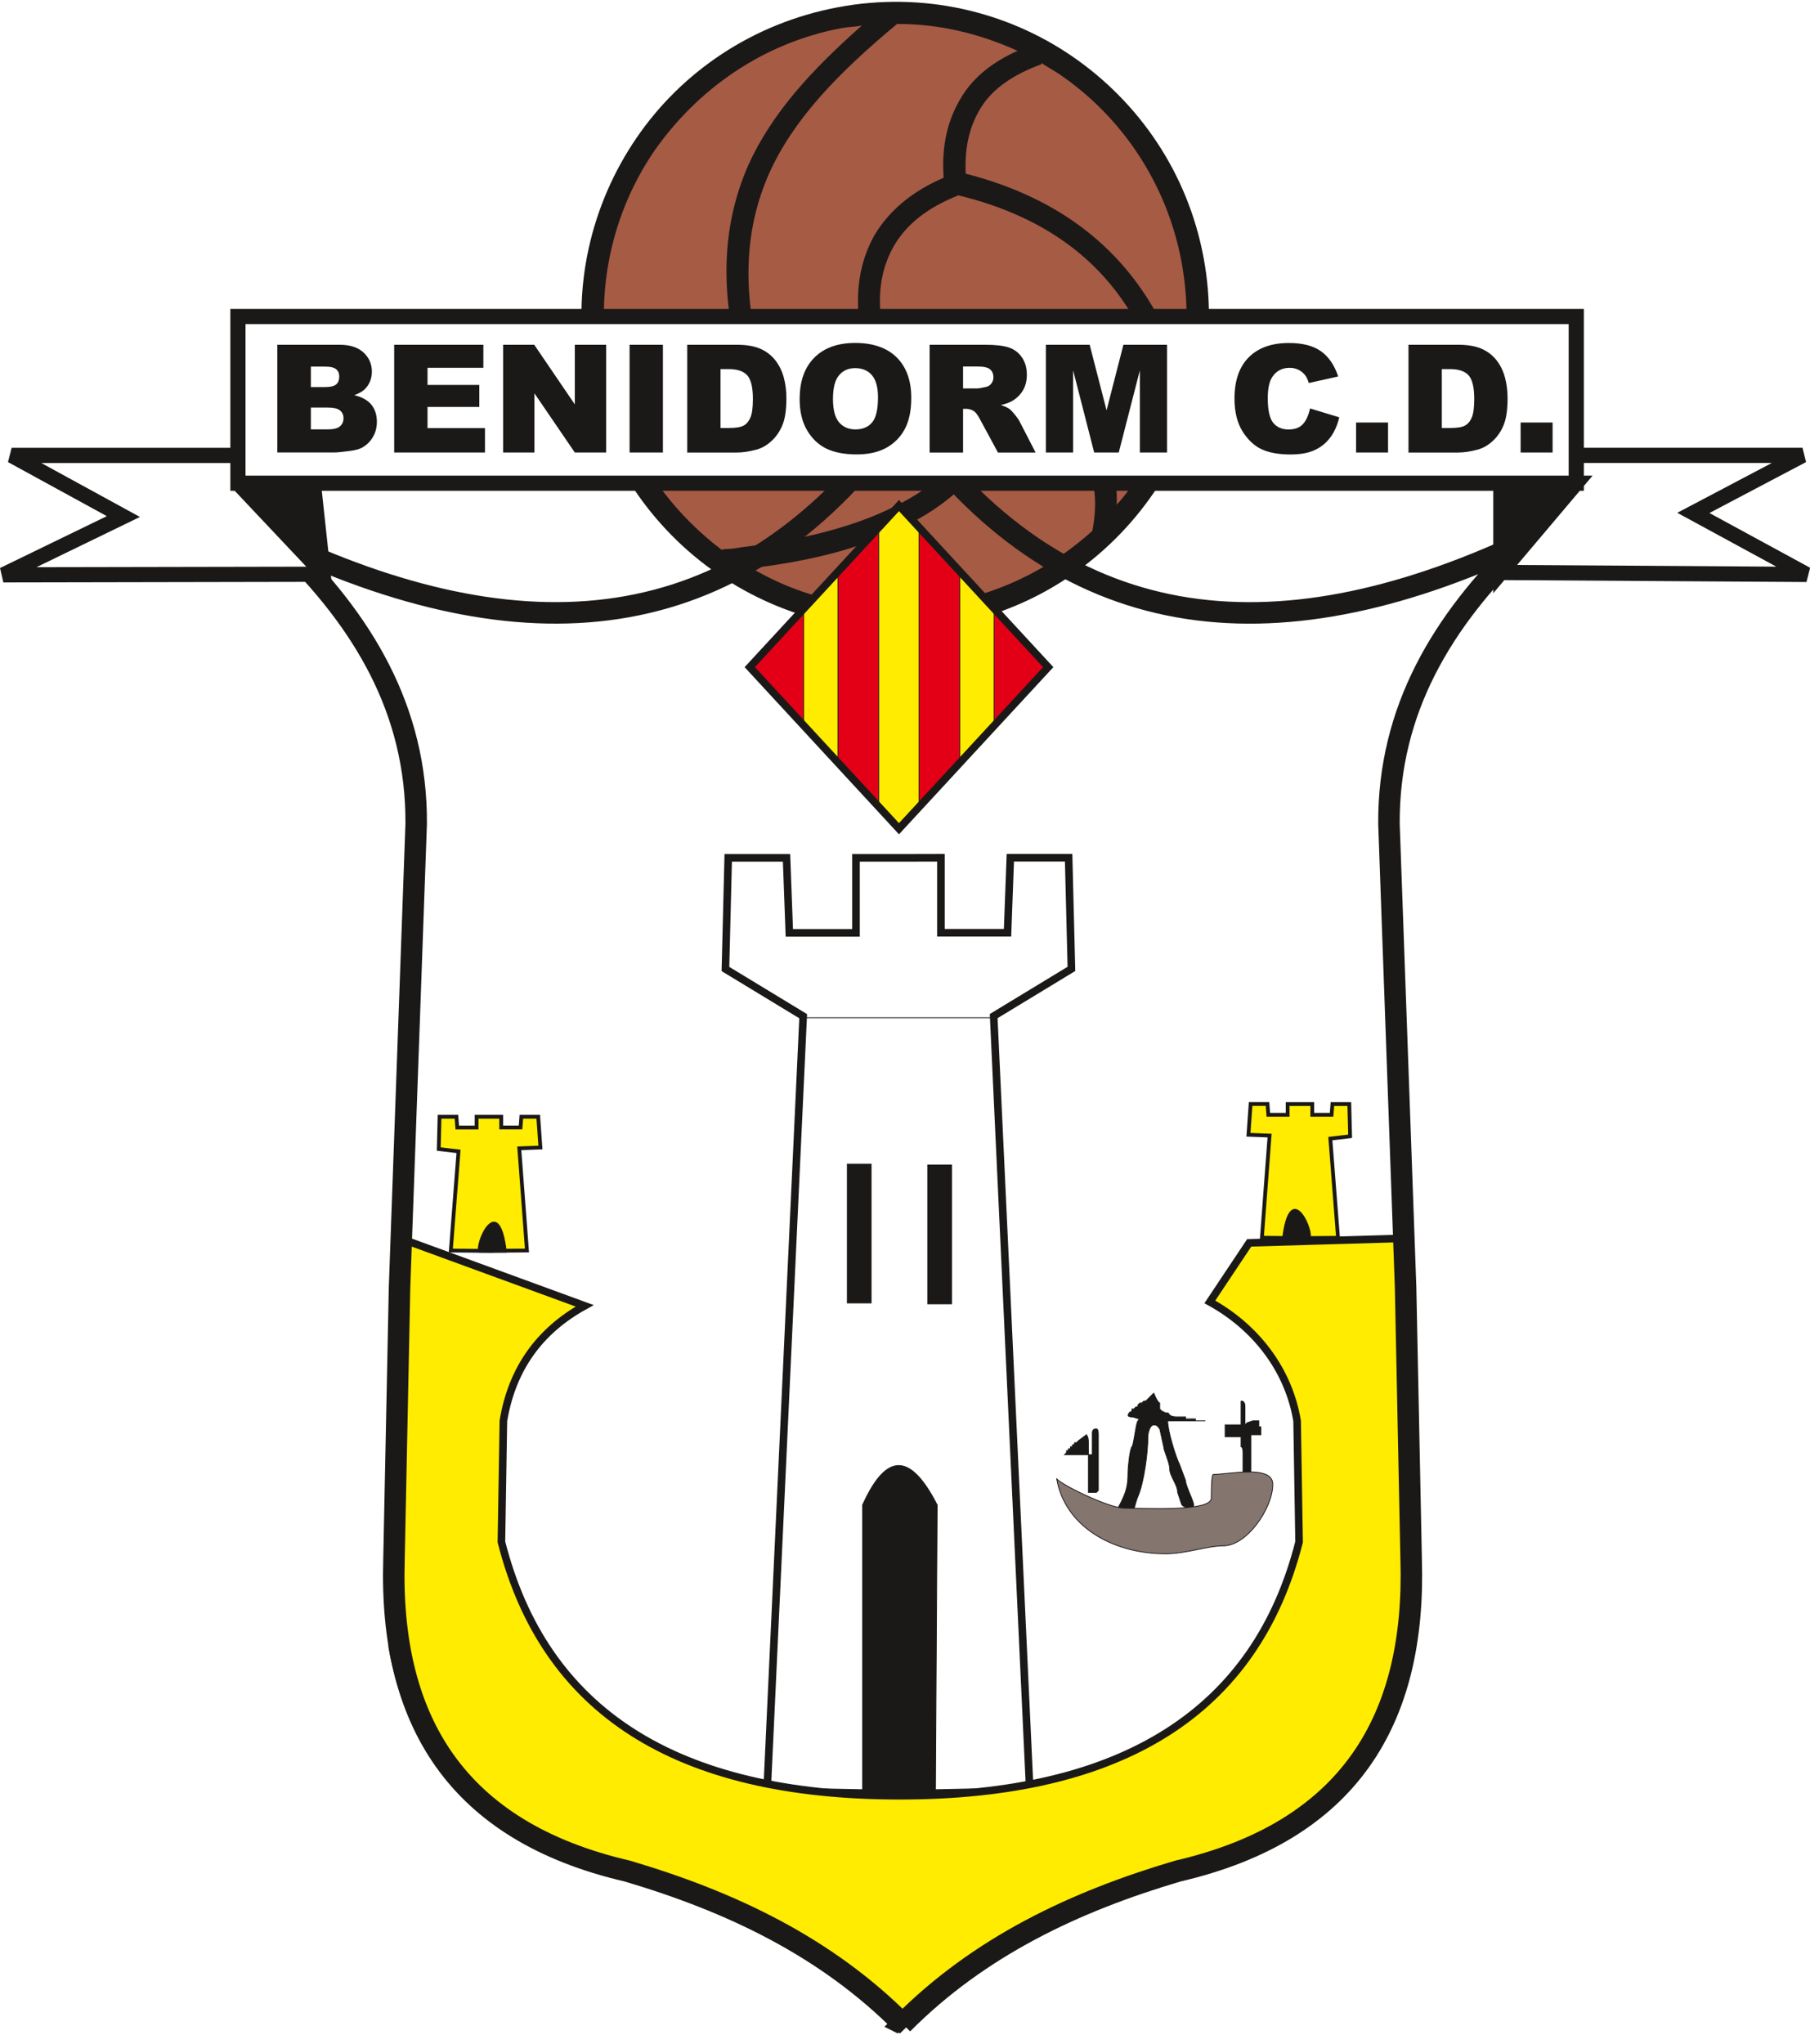 <?xml version="1.0" encoding="UTF-8"?>
<svg id="Layer_2" data-name="Layer 2" xmlns="http://www.w3.org/2000/svg" xmlns:xlink="http://www.w3.org/1999/xlink" viewBox="0 0 357.84 403.92">
  <defs>
    <style>
      .cls-1 {
        stroke-width: 4.25px;
      }

      .cls-1, .cls-2, .cls-3, .cls-4, .cls-5, .cls-6 {
        fill: none;
      }

      .cls-1, .cls-3, .cls-4, .cls-5, .cls-6 {
        stroke: #1b1918;
      }

      .cls-7 {
        clip-path: url(#clippath);
      }

      .cls-2, .cls-8, .cls-9, .cls-10, .cls-11, .cls-12, .cls-13, .cls-14, .cls-15, .cls-16, .cls-17, .cls-18 {
        stroke-width: 0px;
      }

      .cls-19 {
        clip-path: url(#clippath-1);
      }

      .cls-20 {
        clip-path: url(#clippath-2);
      }

      .cls-8 {
        fill: url(#Unnamed_Pattern);
      }

      .cls-3 {
        stroke-width: .16px;
      }

      .cls-9, .cls-10, .cls-11, .cls-12, .cls-13, .cls-14 {
        fill-rule: evenodd;
      }

      .cls-9, .cls-18 {
        fill: #1b1918;
      }

      .cls-10 {
        fill: #84756f;
      }

      .cls-11 {
        fill: #a65b45;
      }

      .cls-12 {
        fill: #e30016;
      }

      .cls-13 {
        fill: #fff;
      }

      .cls-14 {
        fill: #ffec00;
      }

      .cls-4 {
        stroke-width: 3px;
      }

      .cls-15 {
        fill: url(#Unnamed_Pattern_3);
      }

      .cls-16 {
        fill: url(#Unnamed_Pattern_4);
      }

      .cls-17 {
        fill: url(#Unnamed_Pattern_2);
      }

      .cls-5 {
        stroke-width: 1.5px;
      }

      .cls-6 {
        stroke-width: .75px;
      }
    </style>
    <clipPath id="clippath">
      <rect class="cls-2" width="357.84" height="403.92"/>
    </clipPath>
    <pattern id="Unnamed_Pattern" data-name="Unnamed Pattern" x="0" y="0" width="26827" height="20414" patternTransform="translate(0 842.85)" patternUnits="userSpaceOnUse" viewBox="0 0 26827 20414">
      <rect class="cls-2" width="26827" height="20414"/>
    </pattern>
    <pattern id="Unnamed_Pattern_2" data-name="Unnamed Pattern 2" x="0" y="0" width="32670" height="21927" patternTransform="translate(0 842.85)" patternUnits="userSpaceOnUse" viewBox="0 0 32670 21927">
      <rect class="cls-2" width="32670" height="21927"/>
    </pattern>
    <pattern id="Unnamed_Pattern_3" data-name="Unnamed Pattern 3" x="0" y="0" width="9119" height="24664" patternTransform="translate(0 842.85)" patternUnits="userSpaceOnUse" viewBox="0 0 9119 24664">
      <rect class="cls-2" width="9119" height="24664"/>
    </pattern>
    <pattern id="Unnamed_Pattern_4" data-name="Unnamed Pattern 4" x="0" y="0" width="6173" height="2058" patternTransform="translate(0 842.85)" patternUnits="userSpaceOnUse" viewBox="0 0 6173 2058">
      <rect class="cls-2" width="6173" height="2058"/>
    </pattern>
    <clipPath id="clippath-1">
      <rect class="cls-2" width="357.84" height="403.92"/>
    </clipPath>
    <clipPath id="clippath-2">
      <rect class="cls-2" width="357.84" height="403.92"/>
    </clipPath>
  </defs>
  <g id="Layer_1-2" data-name="Layer 1">
    <g>
      <g class="cls-7">
        <path class="cls-11" d="m118.19,73.32c-6.09-32.48,15.37-63.86,47.85-69.95,32.24-6.05,63.62,15.41,69.71,47.89,6.09,32.48-15.37,63.86-47.61,69.91-32.48,6.09-63.86-15.37-69.96-47.85h0Z"/>
        <path class="cls-9" d="m116.02,73.73c-3.14-16.73.78-33.27,9.84-46.51,8.86-12.95,22.86-22.61,39.82-25.79,16.72-3.14,33.27.78,46.22,9.65,13.24,9.05,22.9,23.05,26.04,39.78,3.14,16.73-.78,33.27-9.84,46.51-8.86,12.95-22.81,22.85-39.54,25.99-16.97,3.18-33.56-.98-46.51-9.84-13.24-9.05-22.9-23.05-26.04-39.78h0Zm115.21,8.24c-.55-2.91-1.33-5.77-2.32-8.35-.78-2.86-2.01-5.39-3.24-7.93-6.47-13.09-18.06-22.7-36.19-27.08-6.08,2.39-10.23,5.68-12.7,9.91-2.27,3.94-3.2,8.38-2.68,13.8,7.91-1.99,13.76-1.58,17.88,1.66,4.36,3.19,6.42,8.83,6.47,17.1,8.32.2,14.2,2.1,17.93,5.92,3.11,3.18,4.65,7.41,4.39,12.72,1.47-1.53,2.65-3.26,3.83-4.98,2.76-4.03,4.98-8.21,6.63-12.79h0Zm-15.26,22.94c1.24-6.76.33-11.61-2.78-14.79-2.82-2.98-7.88-4.54-15.18-4.68-4.16,8.56-10.81,14.58-19.57,18.73-8.47,4.35-18.56,6.74-29.84,8.11,11.29,6.66,25.09,9.34,39.15,6.7,10.91-2.05,20.5-7.11,28.22-14.08h0Zm-73.32,3.72l.24-.04s.24-.05.48-.09c1.26.01,2.71-.26,3.2-.35,11.53-1.41,21.62-3.8,29.89-7.87,7.83-3.73,13.84-9.12,17.51-16.34l.11-.77c.28-7.84-1.2-13.07-4.7-15.68-3.21-2.41-8.53-2.67-15.67-.57-2.91,4.56-6.38,7.47-10.36,8.97-4.18,1.79-8.68,1.88-13.7.57-4.6,4.88-9.33,7.77-14.46,8.48-3.88.73-7.79-.04-11.88-1.79,3.94,10.3,10.85,19.04,19.34,25.48h0Zm-21.49-31.6c4.61,3.15,9.09,4.32,13.21,3.54,4.17-.53,8.21-3.05,12.18-7.3-4.59-16.45-3.52-29.45,1.4-40.66,4.62-10.15,12.31-18.62,22.43-27.55-1.45.27-2.71.26-3.92.48-15.75,2.96-28.59,12.14-37.1,24.28-8.27,12.09-11.89,27.57-8.98,43.09.27,1.46.55,2.91.77,4.12h0ZM177.34,4.75c-11.72,9.73-20.54,18.91-25.31,29.59-4.57,10.39-5.59,22.38-1.42,37.9,4.2.97,7.97,1.02,10.99-.3,3.26-1.36,5.85-3.61,8.45-7.11-1.12-7.32.01-13.3,2.83-18.35,2.86-4.8,7.41-8.67,13.68-11.35-.46-6.44.82-11.7,3.72-16.26,2.32-3.7,6.03-6.65,10.89-8.82-7.41-3.38-15.56-5.36-23.83-5.31h0Zm28.55,7.69l.04.24c-5.63,2.06-9.63,4.82-11.95,8.52-2.32,3.7-3.29,7.89-3.06,13.12,19.24,4.92,31.5,15.42,38.64,29.38,1.52,2.73,2.55,5.55,3.62,8.61.05.24.14.73.47,1.17,1.2-7,1.33-14.3-.08-21.82-2.91-15.52-11.9-28.63-23.99-36.9-1.15-.79-2.55-1.53-3.7-2.32h0Z"/>
      </g>
      <path class="cls-8" d="m277.36,246.82l.28,7.63,1.1,53.8c.92,31.64-12.27,53.62-46.11,61.48-20.52,6.06-39.32,14.98-54.45,30.19-15.13-15.21-33.93-24.13-54.45-30.19-33.84-7.86-47.03-29.84-46.11-61.48l1.1-53.79.3-7.63h198.34Z"/>
      <path class="cls-17" d="m277.36,246.53H79.02s2.99-83.76,2.99-83.76c.14-22.6-10.63-40.16-26.35-55.44,49.38,23.02,91.32,18.8,122.51-25.25,31.19,44.05,73.14,48.28,122.52,25.25-15.72,15.28-26.48,32.84-26.35,55.44l3.01,83.75Z"/>
      <path class="cls-14" d="m177.71,100.13l-29.5,31.93,29.5,31.93,29.5-31.93-29.5-31.93Z"/>
      <path class="cls-15" d="m177.69,354.49l-26.04-.52,7.14-153.15-15.37-9.33.55-21.96h11.53l.55,14.82h13.18v-14.82h8.39s8.4-.02,8.4-.02v14.82h13.17l.55-14.82h11.53l.55,21.96-15.37,9.33,7.14,153.15-25.89.54Z"/>
      <path class="cls-5" d="m177.69,354.49l-26.04-.52,7.14-153.15-15.37-9.33.55-21.96h11.53l.55,14.82h13.18v-14.82h8.39s8.4-.02,8.4-.02v14.82h13.17l.55-14.82h11.53l.55,21.96-15.37,9.33,7.14,153.15-25.89.54Z"/>
      <line class="cls-3" x1="158.98" y1="201.12" x2="196.48" y2="201.12"/>
      <path class="cls-9" d="m228.1,275.31l-1.57,1.57h-.39l-.39.4h-.39l-.39.39v.39h-.4l-.39.4h-.39v.39c-.39.39-.39,0-.78.79q0,.39.78.39c.39,0,1.18.4,1.57.4h1.57c.78,0,1.17.39,1.57.39h9.8-1.96v-.39h-1.96v-.4h-1.57c-.39,0-1.17,0-1.57-.39-.39-.39,0-.39-.78-.39l-.79-.39-.39-.39v-1.18s-.39,0-1.18-1.96h0Z"/>
      <path class="cls-3" d="m228.1,275.3l-1.57,1.57h-.39l-.39.39h-.39l-.39.39v.39h-.4l-.39.39h-.39v.39c-.39.39-.39,0-.78.79q0,.39.78.39c.39,0,1.18.4,1.57.4h1.57c.78,0,1.17.39,1.57.39h9.8-1.96v-.39h-1.96v-.4h-1.57c-.39,0-1.17,0-1.57-.39-.39-.39,0-.39-.78-.39l-.79-.39-.39-.39v-1.18s-.39,0-1.18-1.96h0Z"/>
      <path class="cls-9" d="m221.44,297.26c1.18-2.35,1.57-3.53,1.57-6.27,0-1.18.39-4.7.78-5.09.39-.4.78-4.71,1.18-5.1.39-.39.39-1.18.78-1.57.79-.78,3.14,0,3.53.39l1.57.39v.79c0,1.96,1.57,7.06,2.35,8.62l1.18,3.14c0,1.18,1.96,4.7,1.57,5.09-.39.39-1.96.39-2.35-.39l-.78-2.35c0-1.57-1.57-3.14-1.57-4.7,0-1.18-1.18-3.53-1.18-4.31l-.78-3.53c-.39-.39-.39-.78-1.18-.78s-1.17,1.57-1.17,2.35c0,3.14-.78,9.02-1.96,11.76-.4.78-1.18,4.31-1.57,4.7h-1.57c-1.57,0-.79-2.75-.4-3.14h0Z"/>
      <path class="cls-3" d="m221.44,297.26c1.18-2.35,1.57-3.53,1.57-6.27,0-1.18.39-4.7.78-5.09.39-.39.78-4.71,1.18-5.1.39-.39.39-1.17.78-1.57.79-.78,3.14,0,3.53.39l1.57.39v.79c0,1.96,1.57,7.06,2.35,8.62l1.18,3.14c0,1.18,1.96,4.7,1.57,5.09-.39.39-1.96.39-2.35-.39l-.78-2.35c0-1.57-1.57-3.14-1.57-4.7,0-1.18-1.18-3.53-1.18-4.31l-.78-3.53c-.39-.39-.39-.78-1.18-.78s-1.17,1.57-1.17,2.35c0,3.14-.78,9.02-1.96,11.76-.4.78-1.18,4.31-1.57,4.7h-1.57c-1.57,0-.79-2.75-.4-3.14h0Z"/>
      <path class="cls-9" d="m245.35,276.87v4.71h-3.14v2.35h3.14v1.96s.4,0,.4,1.18v4.7c0,.79,0,.39.39.79.39.39,0,.39.78.39.39,0,.39-.79.39-1.18v-8.24h1.96v-1.57h-.39v-1.18h-1.18l-1.18.39c-.39.39-.39.79-.39,0v-3.14c0-.39,0-1.18-.79-1.18h0Z"/>
      <path class="cls-3" d="m245.35,276.87v4.71h-3.14v2.35h3.14v1.96s.4,0,.4,1.18v4.7c0,.79,0,.39.39.79.39.39,0,.39.78.39.39,0,.39-.79.39-1.18v-8.23h1.96v-1.57h-.39v-1.18h-1.18l-1.18.39c-.39.39-.39.79-.39,0v-3.14c0-.39,0-1.17-.79-1.17h0Z"/>
      <path class="cls-9" d="m214.78,283.54l-1.57,1.18-.4.39h-.39v.39h-.39v.4h-.39v.39h-.39v.39h-.39v.4l-.39.39h5.49v-4.31q0-.79.79-.79c.39,0,.39.79.39,1.17v10.98l-.39.4h-1.57v-9.8c0-.39,0-1.18-.4-1.57h0Z"/>
      <path class="cls-3" d="m214.78,283.54l-1.57,1.18-.4.4h-.39v.39h-.39v.39h-.39v.39h-.39v.39h-.39v.39l-.39.39h5.49v-4.31q0-.78.79-.78c.39,0,.39.78.39,1.18v10.98l-.39.39h-1.57v-9.8c0-.4,0-1.18-.4-1.57h0Z"/>
      <path class="cls-10" d="m208.9,292.16c1.57,9.41,10.98,14.9,21.56,14.9,3.92,0,8.23-1.57,11.37-1.57,4.7,0,9.8-7.45,9.8-12.16,0-3.92-8.62-1.96-11.76-1.96-.39,0-.39,3.92-.39,4.7,0,2.74-13.72,1.96-17.25,1.96-3.14,0-13.33-5.1-13.33-5.88h0Z"/>
      <path class="cls-3" d="m208.9,292.16c1.57,9.41,10.98,14.9,21.56,14.9,3.92,0,8.23-1.57,11.37-1.57,4.7,0,9.8-7.45,9.8-12.16,0-3.92-8.62-1.96-11.76-1.96-.39,0-.39,3.92-.39,4.7,0,2.74-13.72,1.96-17.25,1.96-3.14,0-13.33-5.1-13.33-5.88h0Z"/>
      <path class="cls-14" d="m96.68,247.2l-7.55-.07,1.52-19.6-3.91-.46.16-6.38h3.34l.16,2.12h3.82v-2.12h4.87v2.12h3.82l.16-2.12h3.34l.43,6.08-4.18.16,1.52,20.19-7.51.07Z"/>
      <path class="cls-6" d="m96.68,247.2l-7.55-.07,1.52-19.6-3.91-.46.16-6.38h3.34l.16,2.13h3.82v-2.13h4.87v2.12h3.82l.16-2.12h3.34l.43,6.08-4.18.16,1.52,20.19-7.51.07Z"/>
      <path class="cls-9" d="m94.77,247.45c-1.26-1.14,3.85-12.79,5.35,0h-5.35Z"/>
      <path class="cls-3" d="m94.77,247.45c-1.26-1.14,3.85-12.79,5.35,0h-5.35Z"/>
      <path class="cls-14" d="m256.98,244.68l7.55-.07-1.52-19.6,3.91-.46-.16-6.37h-3.34l-.16,2.12h-3.82v-2.12h-4.87s0,2.12,0,2.12h-3.82l-.16-2.12h-3.34l-.43,6.08,4.18.16-1.52,20.19,7.51.08Z"/>
      <path class="cls-6" d="m256.98,244.68l7.55-.07-1.52-19.6,3.91-.46-.16-6.37h-3.34l-.16,2.12h-3.82v-2.12h-4.87s0,2.12,0,2.12h-3.82l-.16-2.13h-3.34l-.43,6.08,4.18.16-1.52,20.19,7.51.08Z"/>
      <path class="cls-9" d="m258.89,244.93c1.26-1.14-3.85-12.79-5.35,0h5.35Z"/>
      <path class="cls-3" d="m258.89,244.93c1.26-1.14-3.85-12.79-5.35,0h5.35Z"/>
      <path class="cls-16" d="m120.12,231.68c-4.34,3.77-8.23,8.92-11.66,15.43h46.29c-5.14-4.23-11.66-7.09-19.55-8.57-5.49-1.37-10.52-3.66-15.09-6.86h0Z"/>
      <path class="cls-9" d="m184.93,354.11h-14.4v-56.7c4.12-9.06,8.8-11.65,14.75,0l-.34,56.7Z"/>
      <path class="cls-3" d="m184.93,354.11h-14.4v-56.7c4.12-9.06,8.8-11.65,14.75,0l-.34,56.7Z"/>
      <rect class="cls-18" x="183.41" y="230.22" width="4.71" height="27.44"/>
      <rect class="cls-3" x="183.41" y="230.22" width="4.71" height="27.44"/>
      <rect class="cls-18" x="167.51" y="230.05" width="4.71" height="27.44"/>
      <rect class="cls-3" x="167.51" y="230.05" width="4.71" height="27.44"/>
      <path class="cls-14" d="m177.78,400.91c-14.46-14.38-30.22-23.41-47.69-28.39-29.66-6.19-47.96-20.99-52.53-47.04l1.57-80.76,36.46,13.33c-9.02,4.96-14.38,12.55-16.07,22.74l-.39,23.91c8.5,33.45,34.36,50.15,78.65,50.17,44.29.02,70.56-16.71,79.05-50.16l-.39-23.91c-1.7-10.19-8.23-18.56-17.25-23.52l7.78-11.67,29.86-.87,1.57,80.76c-4.57,26.05-22.87,40.85-52.53,47.04-17.46,4.98-33.61,13.98-48.07,28.38h0Z"/>
      <path class="cls-5" d="m177.78,400.91c-14.46-14.38-30.22-23.41-47.69-28.39-29.66-6.19-47.96-20.99-52.53-47.04l1.57-80.76,36.46,13.33c-9.02,4.96-14.38,12.55-16.07,22.74l-.39,23.91c8.5,33.45,34.36,50.14,78.65,50.17,44.29.02,70.56-16.71,79.05-50.16l-.39-23.91c-1.7-10.2-8.23-18.56-17.25-23.52l7.78-11.67,29.86-.87,1.57,80.76c-4.57,26.05-22.87,40.85-52.53,47.04-17.46,4.98-33.61,13.98-48.07,28.38h0Z"/>
      <path class="cls-12" d="m181.69,104v55.67l8.07-8.71v-38.08l-8.07-8.88Z"/>
      <path class="cls-3" d="m181.69,104v55.67l8.07-8.71v-38.08l-8.07-8.88Z"/>
      <path class="cls-12" d="m173.73,104.06v55.67l-8.07-8.71v-38.08l8.07-8.87Z"/>
      <path class="cls-3" d="m173.73,104.06v55.67l-8.07-8.71v-38.08l8.07-8.88Z"/>
      <path class="cls-12" d="m196.53,120.47v23.07l10.49-11.62-10.49-11.46Z"/>
      <path class="cls-3" d="m196.53,120.46v23.07l10.49-11.62-10.49-11.46Z"/>
      <path class="cls-12" d="m158.88,120.52v23.07l-10.49-11.62,10.49-11.46Z"/>
      <path class="cls-3" d="m158.88,120.52v23.07l-10.49-11.62,10.49-11.46Z"/>
      <g class="cls-19">
        <path class="cls-5" d="m177.73,99.91l-29.5,31.93,29.5,31.93,29.5-31.93-29.5-31.93Z"/>
        <path class="cls-1" d="m178.45,399.95c-15.13-15.21-33.93-24.14-54.45-30.2-33.84-7.86-47.03-29.84-46.11-61.48l1.1-53.8,3.29-91.67c.14-22.6-10.62-40.16-26.35-55.44,49.38,23.02,91.33,18.8,122.51-25.25,31.19,44.05,73.13,48.28,122.51,25.26-15.72,15.28-26.48,32.84-26.35,55.44l3.29,91.67,1.1,53.79c.93,31.64-12.27,53.62-46.11,61.48-20.52,6.06-39.32,14.98-54.45,30.19h0Z"/>
      </g>
      <path class="cls-13" d="m47.04,90H2.3l22.09,12.08L.66,113.6l63.26-.12m-16.88-18l16.83,17.84-1.92-17.84m249.68-5.49h44.73l-21.58,11.37,22.37,12.16-60.43-.39m14.91-17.64l-14.91,17.64v-17.64h14.91ZM47.04,62.55h264.59v32.94H47.04v-32.94Z"/>
      <g class="cls-20">
        <path class="cls-4" d="m47.04,90H2.3l22.09,12.08L.66,113.6l63.26-.12m-16.88-18l16.83,17.84-1.92-17.84m249.68-5.49h44.73l-21.58,11.37,22.37,12.16-60.43-.39m14.91-17.64l-14.91,17.64v-17.64h14.91ZM47.04,62.55h264.59v32.94H47.04v-32.94Z"/>
      </g>
      <path class="cls-9" d="m54.82,68.13h12.32c2.05,0,3.63.51,4.73,1.53,1.1,1.02,1.65,2.28,1.65,3.77,0,1.26-.39,2.34-1.17,3.24-.53.6-1.29,1.07-2.3,1.42,1.53.37,2.65,1,3.38,1.89.72.9,1.08,2.02,1.08,3.38,0,1.11-.26,2.1-.77,2.98-.51.88-1.21,1.58-2.1,2.09-.55.32-1.38.55-2.5.69-1.48.2-2.46.29-2.95.29h-11.36v-21.29Zm6.64,8.36h2.86c1.03,0,1.74-.18,2.15-.53.4-.35.6-.87.6-1.53,0-.62-.19-1.11-.6-1.45-.41-.35-1.11-.53-2.1-.53h-2.91v4.04Zm0,8.36h3.35c1.14,0,1.93-.2,2.4-.6.47-.4.7-.94.7-1.62,0-.63-.23-1.13-.69-1.52-.46-.38-1.27-.57-2.42-.57h-3.34v4.31Zm16.47-16.72h17.63v4.55h-11.04v3.39h10.24v4.34h-10.24v4.19h11.36v4.82h-17.95v-21.29Zm21.54,0h6.15l8.02,11.78v-11.78h6.2v21.29h-6.2l-7.98-11.69v11.69h-6.19v-21.29Zm25,0h6.59v21.29h-6.59v-21.29Zm11.4,0h9.78c1.92,0,3.48.27,4.67.79,1.18.52,2.16,1.27,2.94,2.25.77.98,1.34,2.12,1.69,3.41.35,1.3.52,2.67.52,4.12,0,2.28-.26,4.04-.78,5.3-.52,1.25-1.23,2.3-2.16,3.15-.92.85-1.91,1.41-2.96,1.7-1.44.39-2.75.58-3.92.58h-9.78v-21.29Zm6.58,4.82v11.63h1.61c1.38,0,2.35-.15,2.93-.46.58-.3,1.03-.84,1.37-1.6.33-.76.49-1.99.49-3.7,0-2.25-.37-3.8-1.1-4.63-.74-.83-1.96-1.25-3.66-1.25h-1.64Zm15.65,5.84c0-3.48.97-6.18,2.9-8.12,1.94-1.94,4.64-2.9,8.09-2.9s6.28.95,8.19,2.86c1.91,1.9,2.88,4.57,2.88,7.99,0,2.49-.42,4.53-1.26,6.13-.84,1.59-2.05,2.83-3.63,3.72-1.59.89-3.56,1.33-5.92,1.33s-4.39-.38-5.97-1.14c-1.57-.77-2.85-1.98-3.83-3.64-.98-1.66-1.46-3.73-1.46-6.21h0Zm6.58.03c0,2.15.4,3.69,1.2,4.63.8.94,1.89,1.41,3.26,1.41s2.51-.46,3.28-1.38c.77-.92,1.16-2.58,1.16-4.95,0-2.01-.41-3.47-1.21-4.4-.8-.92-1.9-1.38-3.29-1.38s-2.39.46-3.2,1.41c-.8.93-1.2,2.49-1.2,4.66h0Zm19.11,10.6v-21.29h10.97c2.03,0,3.59.18,4.66.53,1.07.35,1.94.99,2.6,1.94.66.94.99,2.09.99,3.45,0,1.18-.25,2.2-.75,3.06-.51.86-1.2,1.55-2.08,2.09-.57.34-1.33.62-2.31.84.78.26,1.35.52,1.72.79.24.17.59.54,1.05,1.11.46.57.77,1.01.92,1.32l3.18,6.17h-7.44l-3.52-6.51c-.44-.84-.84-1.39-1.19-1.64-.47-.33-1.01-.49-1.61-.49h-.58v8.64h-6.61Zm6.61-12.66h2.78c.3,0,.88-.1,1.74-.29.44-.09.79-.31,1.07-.67.27-.36.41-.77.41-1.23,0-.69-.22-1.21-.66-1.58-.43-.37-1.25-.56-2.45-.56h-2.89v4.33Zm16.37-8.63h8.66l3.34,12.96,3.33-12.96h8.62v21.29h-5.37v-16.23l-4.17,16.23h-4.86l-4.16-16.23v16.23h-5.39v-21.29Zm52.24,12.59l5.77,1.75c-.39,1.61-1,2.96-1.83,4.05-.83,1.09-1.87,1.91-3.11,2.46-1.23.56-2.8.83-4.71.83-2.32,0-4.21-.34-5.67-1.01-1.47-.68-2.74-1.86-3.81-3.55-1.06-1.7-1.59-3.86-1.59-6.5,0-3.52.93-6.24,2.81-8.13,1.88-1.89,4.53-2.84,7.95-2.84,2.68,0,4.79.54,6.32,1.62,1.54,1.09,2.68,2.75,3.42,5l-5.81,1.29c-.2-.65-.42-1.12-.64-1.43-.37-.5-.82-.89-1.35-1.16-.54-.27-1.13-.41-1.79-.41-1.49,0-2.63.6-3.43,1.8-.6.89-.9,2.29-.9,4.2,0,2.36.36,3.98,1.07,4.86.72.88,1.73,1.32,3.02,1.32s2.21-.35,2.86-1.06c.64-.7,1.11-1.73,1.4-3.08h0Zm9.09,2.78h6.32v5.92h-6.32v-5.92Zm10.37-15.37h9.77c1.93,0,3.48.27,4.67.79,1.18.52,2.17,1.27,2.94,2.25.77.98,1.33,2.12,1.68,3.41.35,1.3.52,2.67.52,4.12,0,2.28-.26,4.04-.78,5.3-.51,1.25-1.23,2.3-2.16,3.15-.92.85-1.9,1.41-2.96,1.7-1.44.39-2.75.58-3.92.58h-9.77v-21.29Zm6.58,4.82v11.63h1.61c1.38,0,2.36-.15,2.94-.46.58-.3,1.04-.84,1.37-1.6.33-.76.49-1.99.49-3.7,0-2.25-.37-3.8-1.1-4.63-.74-.83-1.96-1.25-3.66-1.25h-1.64Zm15.58,10.55h6.32v5.92h-6.32v-5.92Z"/>
      <path class="cls-9" d="m47.4,96.18h14.63l1.92,16.67-16.55-16.67Z"/>
      <path class="cls-3" d="m47.4,96.18h14.63l1.92,16.67-16.55-16.67Z"/>
      <path class="cls-9" d="m311.5,95.49h-14.63l.39,17.81,14.24-17.81Z"/>
      <path class="cls-3" d="m311.5,95.49h-14.63l.39,17.81,14.24-17.81Z"/>
    </g>
  </g>
</svg>